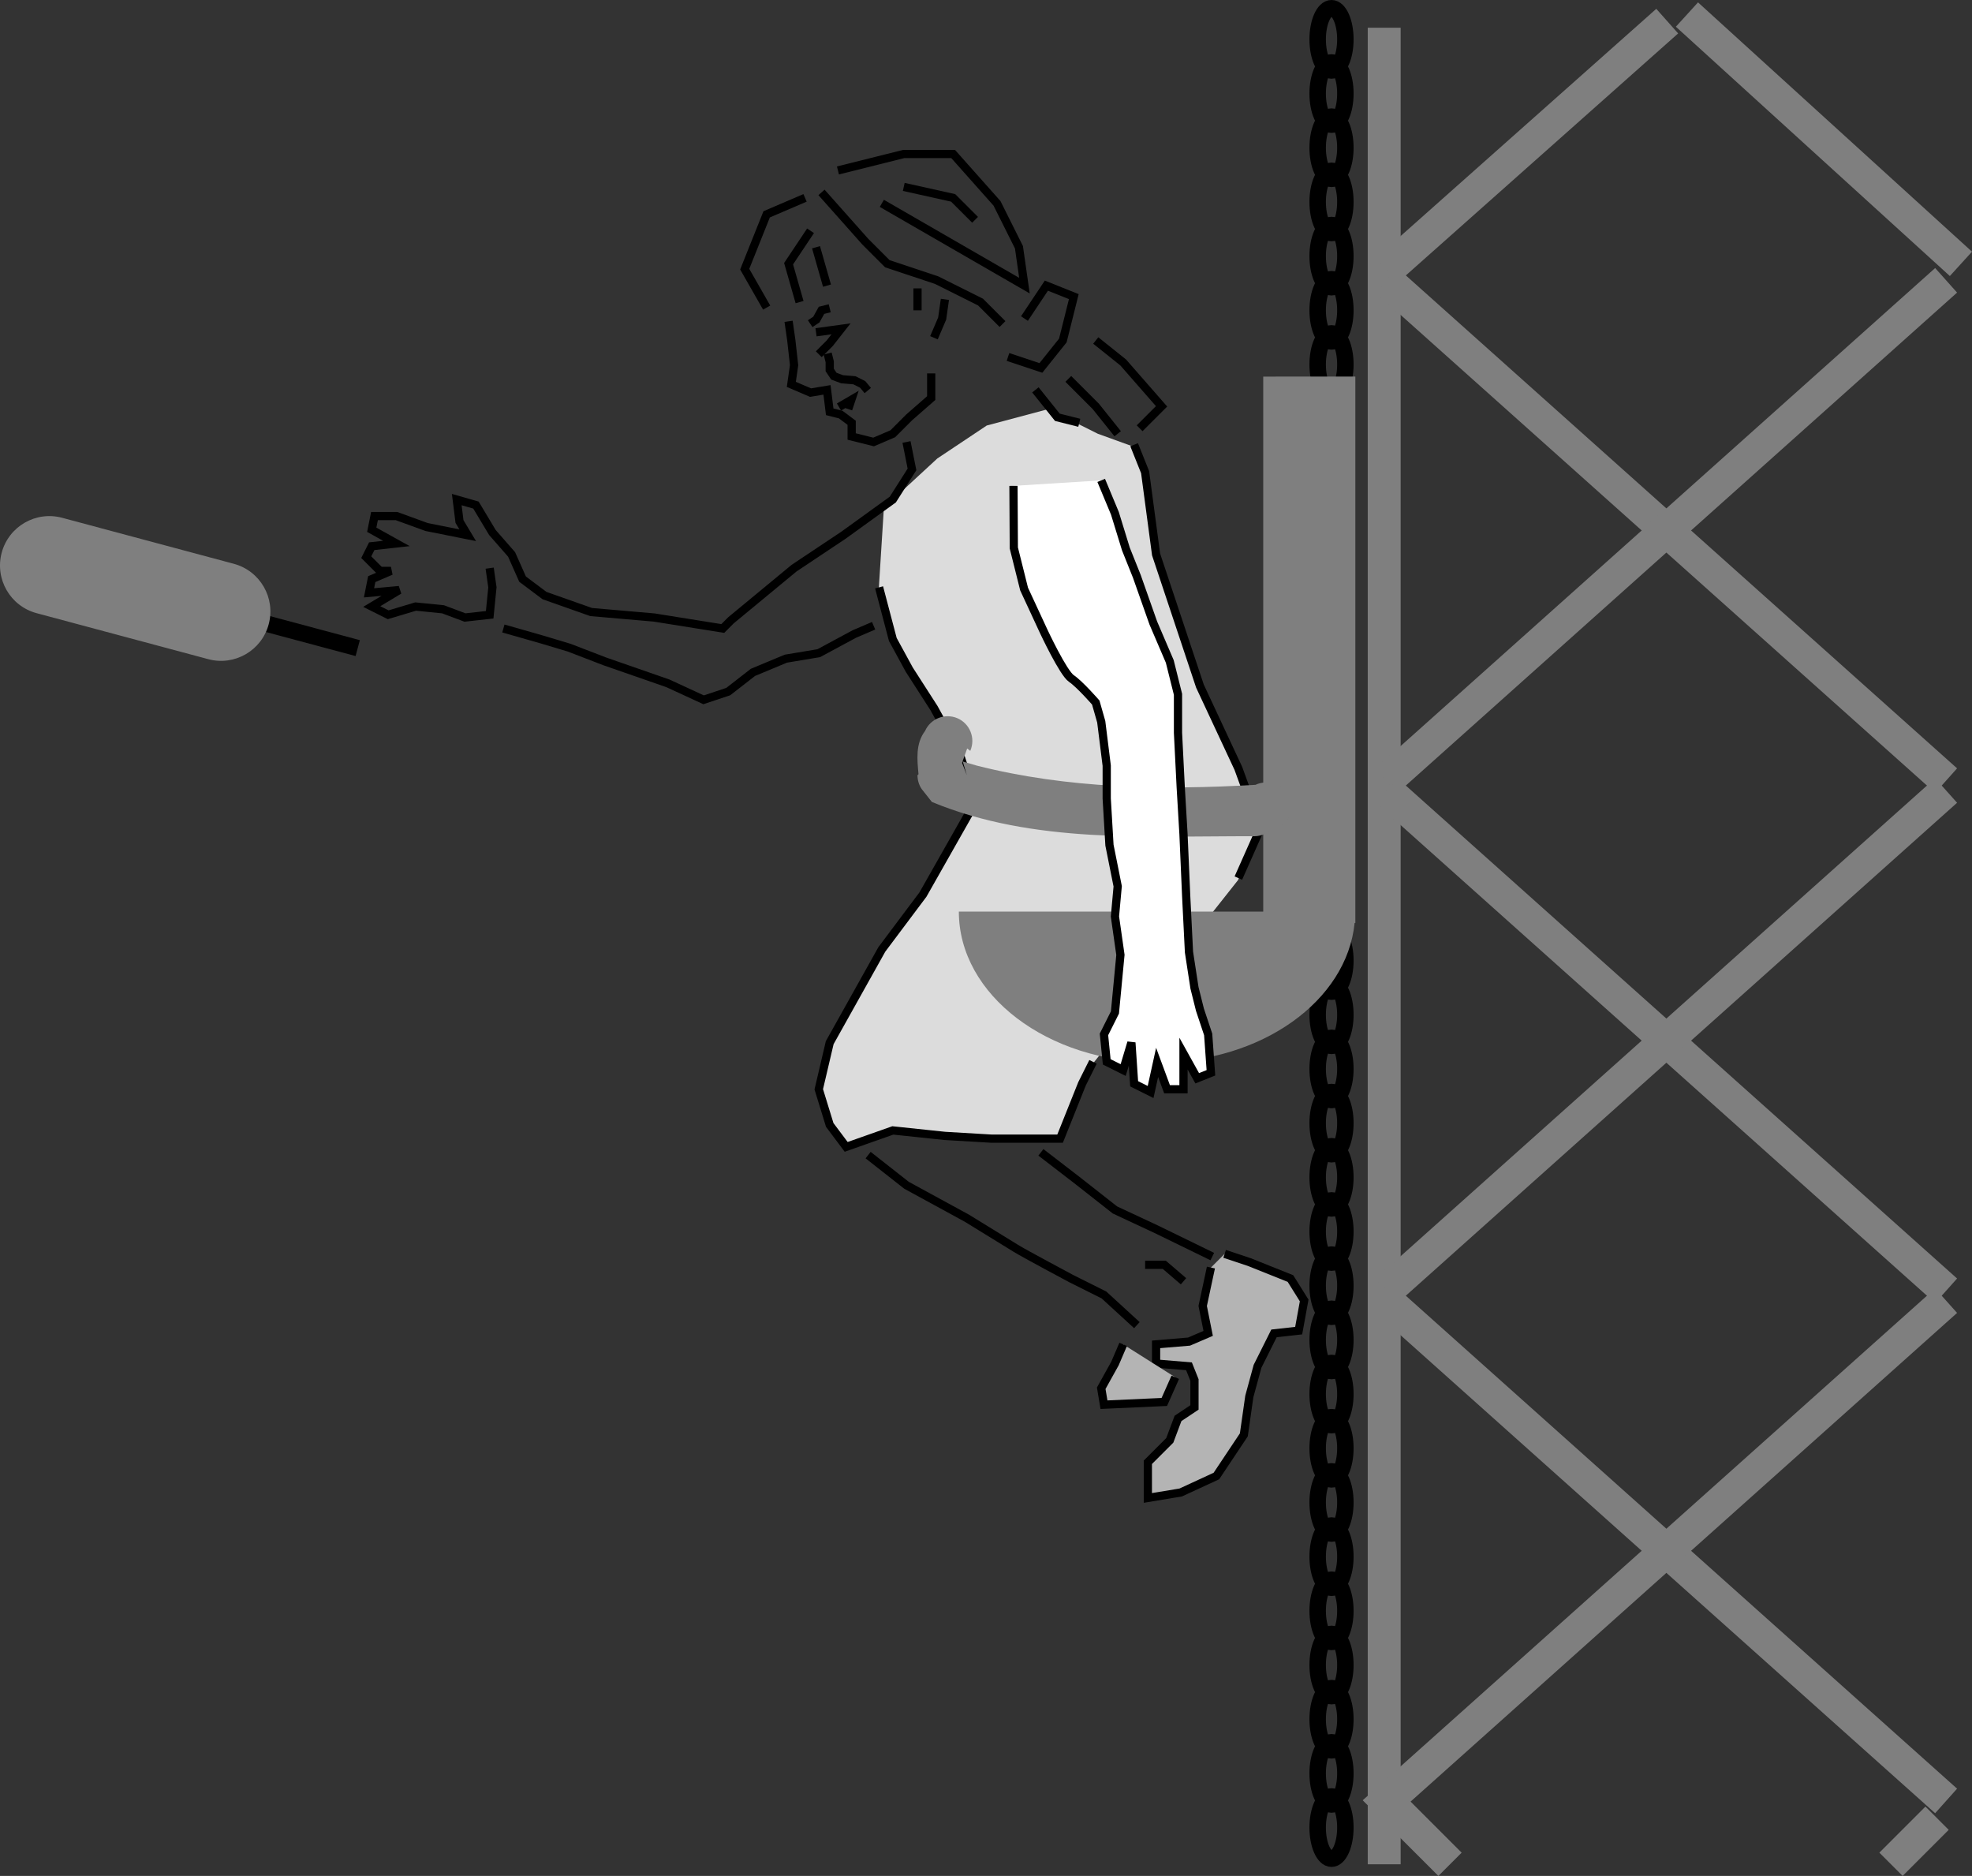 <?xml version="1.0" encoding="iso-8859-1"?>
<!-- Generator: Adobe Illustrator 11 Build 196, SVG Export Plug-In . SVG Version: 6.0.0 Build 78)  -->
<!DOCTYPE svg PUBLIC "-//W3C//DTD SVG 1.0//EN"    "http://www.w3.org/TR/2001/REC-SVG-20010904/DTD/svg10.dtd">
<svg  
	 width="119.845" height="113.992" viewBox="0 0 119.845 113.992"
	 style="overflow:visible;enable-background:new 0 0 119.845 113.992" xml:space="preserve">
	<rect x="0" y="0" width="119.845" height="113.992" fill="#333333" stroke="none"/>
	<g id="Layer_1">
		<polygon style="fill:#DCDCDC;" points="66.717,26.357 63.717,24.857 59.967,25.857 56.967,27.857 53.717,30.857 53.404,35.816 
			54.238,38.982 55.238,40.816 56.738,43.149 58.351,46.084 59.071,48.316 58.904,49.482 56.071,54.482 53.571,57.816 
			50.404,63.482 49.738,66.316 50.404,68.482 51.404,69.816 54.238,68.816 57.404,69.149 60.238,69.316 62.571,69.316 
			64.404,69.316 65.738,65.982 66.404,64.649 75.238,53.482 76.571,50.482 75.238,46.816 72.904,41.816 70.238,33.816 
			69.571,28.816 68.904,27.149 "/>
		<g>
			<ellipse style="fill:none;stroke:#000000;" cx="80.921" cy="2.392" rx="0.842" ry="1.892"/> 
			<ellipse style="fill:none;stroke:#000000;" cx="80.921" cy="5.685" rx="0.842" ry="1.892"/> 
			<ellipse style="fill:none;stroke:#000000;" cx="80.921" cy="8.977" rx="0.842" ry="1.892"/> 
			<ellipse style="fill:none;stroke:#000000;" cx="80.921" cy="12.27" rx="0.842" ry="1.892"/> 
			<ellipse style="fill:none;stroke:#000000;" cx="80.921" cy="15.563" rx="0.842" ry="1.892"/> 
			<ellipse style="fill:none;stroke:#000000;" cx="80.921" cy="18.856" rx="0.842" ry="1.892"/> 
			<ellipse style="fill:none;stroke:#000000;" cx="80.921" cy="22.149" rx="0.842" ry="1.892"/> 
			<ellipse style="fill:none;stroke:#000000;" cx="80.921" cy="25.441" rx="0.842" ry="1.892"/> 
			<ellipse style="fill:none;stroke:#000000;" cx="80.921" cy="28.734" rx="0.842" ry="1.892"/> 
			<ellipse style="fill:none;stroke:#000000;" cx="80.921" cy="32.027" rx="0.842" ry="1.892"/> 
			<ellipse style="fill:none;stroke:#000000;" cx="80.921" cy="35.32" rx="0.842" ry="1.892"/> 
			<ellipse style="fill:none;stroke:#000000;" cx="80.921" cy="38.613" rx="0.842" ry="1.892"/> 
			<ellipse style="fill:none;stroke:#000000;" cx="80.921" cy="41.906" rx="0.842" ry="1.892"/> 
			<ellipse style="fill:none;stroke:#000000;" cx="80.921" cy="45.198" rx="0.842" ry="1.892"/> 
			<ellipse style="fill:none;stroke:#000000;" cx="80.921" cy="48.491" rx="0.842" ry="1.892"/> 
			<ellipse style="fill:none;stroke:#000000;" cx="80.921" cy="51.784" rx="0.842" ry="1.892"/> 
			<ellipse style="fill:none;stroke:#000000;" cx="80.921" cy="55.076" rx="0.842" ry="1.892"/> 
			<ellipse style="fill:none;stroke:#000000;" cx="80.921" cy="58.369" rx="0.842" ry="1.892"/> 
			<ellipse style="fill:none;stroke:#000000;" cx="80.921" cy="61.662" rx="0.842" ry="1.892"/> 
			<ellipse style="fill:none;stroke:#000000;" cx="80.921" cy="64.955" rx="0.842" ry="1.892"/> 
			<ellipse style="fill:none;stroke:#000000;" cx="80.921" cy="68.248" rx="0.842" ry="1.892"/> 
			<ellipse style="fill:none;stroke:#000000;" cx="80.921" cy="71.541" rx="0.842" ry="1.892"/> 
			<ellipse style="fill:none;stroke:#000000;" cx="80.921" cy="74.833" rx="0.842" ry="1.892"/> 
			<ellipse style="fill:none;stroke:#000000;" cx="80.921" cy="78.126" rx="0.842" ry="1.892"/> 
			<ellipse style="fill:none;stroke:#000000;" cx="80.921" cy="81.419" rx="0.842" ry="1.892"/> 
			<ellipse style="fill:none;stroke:#000000;" cx="80.921" cy="84.712" rx="0.842" ry="1.892"/> 
			<ellipse style="fill:none;stroke:#000000;" cx="80.921" cy="88.005" rx="0.842" ry="1.892"/> 
			<ellipse style="fill:none;stroke:#000000;" cx="80.921" cy="91.298" rx="0.842" ry="1.892"/> 
			<ellipse style="fill:none;stroke:#000000;" cx="80.921" cy="94.59" rx="0.842" ry="1.892"/> 
			<ellipse style="fill:none;stroke:#000000;" cx="80.921" cy="97.883" rx="0.842" ry="1.892"/> 
			<ellipse style="fill:none;stroke:#000000;" cx="80.921" cy="101.176" rx="0.842" ry="1.892"/> 
			<ellipse style="fill:none;stroke:#000000;" cx="80.921" cy="104.469" rx="0.842" ry="1.892"/> 
			<ellipse style="fill:none;stroke:#000000;" cx="80.921" cy="107.761" rx="0.842" ry="1.892"/> 
			<ellipse style="fill:none;stroke:#000000;" cx="80.921" cy="111.054" rx="0.842" ry="1.892"/> 
		</g>
		<line style="fill:none;stroke:#7F7F7F;stroke-width:2;" x1="84.122" y1="1.685" x2="84.122" y2="113.285"/>
		<g>
			<line style="fill:none;stroke:#7F7F7F;stroke-width:2;" x1="84.271" y1="17.034" x2="118.272" y2="47.435"/>
			<line style="fill:none;stroke:#7F7F7F;stroke-width:2;" x1="84.271" y1="47.435" x2="118.272" y2="17.034"/>
		</g>
		<g>
			<line style="fill:none;stroke:#7F7F7F;stroke-width:2;" x1="84.271" y1="48.035" x2="118.272" y2="78.435"/>
			<line style="fill:none;stroke:#7F7F7F;stroke-width:2;" x1="84.271" y1="78.435" x2="118.272" y2="48.035"/>
		</g>
		<g>
			<line style="fill:none;stroke:#7F7F7F;stroke-width:2;" x1="84.271" y1="79.035" x2="118.272" y2="109.435"/>
			<polyline style="fill:none;stroke:#7F7F7F;stroke-width:2;" points="88.122,113.285 84.271,109.435 118.272,79.035 "/>
		</g>
		<line style="fill:none;stroke:#7F7F7F;stroke-width:2;" x1="102.521" y1="0.884" x2="119.172" y2="16.034"/>
		<line style="fill:none;stroke:#7F7F7F;stroke-width:2;" x1="84.271" y1="16.435" x2="101.322" y2="1.284"/>
		<line style="fill:none;stroke:#7F7F7F;stroke-width:2;" x1="117.722" y1="110.485" x2="114.922" y2="113.285"/>
		<path style="fill:#7F7F7F;" d="M76.771,22.884v32.509H58.272c0,5.062,5.395,9.164,12.049,9.164c6.348,0,11.537-3.736,12.003-8.473
			h0.045v-33.2H76.771z"/>
		<g>
			<line style="fill:none;stroke:#000000;" x1="10.921" y1="36.484" x2="21.74" y2="39.383"/>
			<path style="fill:#7F7F7F;" d="M12.656,40.055c1.601,0.429,3.246-0.521,3.674-2.122l0,0c0.429-1.6-0.521-3.245-2.122-3.674
				L3.777,31.464c-1.601-0.429-3.246,0.521-3.674,2.122l0,0c-0.429,1.6,0.521,3.246,2.122,3.674L12.656,40.055z"/>
		</g>
		<polyline style="fill:none;stroke:#000000;stroke-width:0.5;" points="68.925,27.024 69.592,28.691 70.259,33.691 72.925,41.691 
			75.259,46.691 76.592,50.357 75.259,53.357 "/>
		<polyline style="fill:none;stroke:#000000;stroke-width:0.5;" points="48.925,12.024 46.592,13.024 45.259,16.357 46.592,18.691 
			"/>
		<polyline style="fill:none;stroke:#000000;stroke-width:0.5;" points="49.259,14.024 47.925,16.024 48.592,18.357 "/>
		<line style="fill:none;stroke:#000000;stroke-width:0.5;" x1="49.592" y1="15.024" x2="50.259" y2="17.357"/>
		<polyline style="fill:none;stroke:#000000;stroke-width:0.5;" points="49.925,11.691 52.592,14.691 53.925,16.024 56.925,17.024 
			59.592,18.357 60.925,19.691 "/>
		<polyline style="fill:none;stroke:#000000;stroke-width:0.5;" points="50.925,10.357 54.925,9.357 57.925,9.357 60.592,12.357 
			61.925,15.024 62.259,17.357 53.592,12.357 "/>
		<polyline style="fill:none;stroke:#000000;stroke-width:0.5;" points="54.925,11.357 57.925,12.024 59.259,13.357 "/>
		<polyline style="fill:none;stroke:#000000;stroke-width:0.5;" points="62.925,23.691 64.259,25.357 65.592,25.691 "/>
		<polyline style="fill:none;stroke:#000000;stroke-width:0.5;" points="64.925,23.024 66.592,24.691 67.925,26.357 "/>
		<polyline style="fill:none;stroke:#000000;stroke-width:0.5;" points="66.592,20.691 68.259,22.024 70.592,24.691 69.259,26.024 
			"/>
		<polyline style="fill:none;stroke:#000000;stroke-width:0.5;" points="62.259,19.357 63.592,17.357 65.259,18.024 64.592,20.691 
			63.259,22.357 61.259,21.691 "/>
		<polyline style="fill:none;stroke:#000000;stroke-width:0.5;" points="47.925,19.524 48.092,20.691 48.259,22.191 48.092,23.357 
			49.259,23.857 50.259,23.691 50.425,25.024 51.092,25.191 51.759,25.691 51.759,26.524 53.092,26.857 54.259,26.357 
			55.259,25.357 56.592,24.191 56.592,22.691 "/>
		<polyline style="fill:none;stroke:#000000;stroke-width:0.5;" points="49.759,21.524 50.425,20.857 51.113,19.982 49.592,20.191 
			"/>
		<polyline style="fill:none;stroke:#000000;stroke-width:0.5;" points="56.759,20.524 57.259,19.357 57.425,18.191 "/>
		<line style="fill:none;stroke:#000000;stroke-width:0.5;" x1="55.759" y1="18.857" x2="55.759" y2="17.524"/>
		<polyline style="fill:none;stroke:#000000;stroke-width:0.5;" points="55.092,26.857 55.425,28.524 54.259,30.357 51.259,32.524 
			48.259,34.524 44.425,37.691 43.925,38.191 39.759,37.524 35.925,37.191 33.092,36.191 31.759,35.191 31.092,33.691 
			29.925,32.357 28.925,30.691 27.759,30.357 27.925,31.691 28.425,32.524 25.925,32.024 24.092,31.357 22.759,31.357 
			22.592,32.191 24.092,33.024 22.592,33.191 22.259,33.857 23.092,34.691 23.759,34.691 22.592,35.191 22.425,36.024 
			24.259,35.857 22.592,36.857 23.592,37.357 25.259,36.857 26.925,37.024 28.259,37.524 29.759,37.357 29.925,35.691 
			29.759,34.524 "/>
		<polyline style="fill:none;stroke:#000000;stroke-width:0.5;" points="30.592,38.191 32.925,38.857 34.592,39.357 36.759,40.191 
			40.592,41.524 42.759,42.524 44.259,42.024 45.759,40.857 47.759,40.024 49.759,39.691 51.925,38.524 53.092,38.024 "/>
		<polyline style="fill:none;stroke:#000000;stroke-width:0.5;" points="53.425,35.691 54.259,38.857 55.259,40.691 56.759,43.024 
			58.372,45.959 59.092,48.191 58.925,49.357 56.092,54.357 53.592,57.691 50.425,63.357 49.759,66.191 50.425,68.357 
			51.425,69.691 54.259,68.691 57.425,69.024 60.259,69.191 62.592,69.191 64.425,69.191 65.759,65.857 66.425,64.524 "/>
		<path style="fill:none;stroke:#000000;stroke-width:0.5;" d="M52.759,70.191l2.333,1.833l3.667,2c0,0,2.555,1.568,2.979,1.833
			c0.5,0.312,3.354,1.833,3.354,1.833l2,1l2,1.833"/>
		<polyline style="fill:none;stroke:#000000;stroke-width:0.5;" points="63.259,70.024 65.425,71.691 67.759,73.524 70.259,74.691 
			73.675,76.357 "/>
		<polyline style="fill:#B4B4B4;stroke:#000000;stroke-width:0.5;" points="73.592,77.024 73.092,79.357 73.425,81.024 
			72.259,81.524 70.259,81.691 70.259,82.857 72.259,83.024 72.592,83.857 72.592,84.524 72.592,85.524 71.592,86.191 
			71.092,87.524 69.759,88.857 69.759,91.024 71.759,90.691 73.925,89.691 75.592,87.191 75.925,84.857 76.425,83.024 
			77.425,81.024 78.925,80.857 79.259,79.024 78.425,77.691 75.925,76.691 74.425,76.191 "/>
		<polyline style="fill:#B4B4B4;stroke:#000000;stroke-width:0.5;" points="68.259,81.691 67.759,82.857 66.925,84.357 
			67.092,85.357 70.759,85.191 71.425,83.691 "/>
		<polyline style="fill:none;stroke:#000000;stroke-width:0.5;" points="69.592,76.857 70.759,76.857 71.925,77.857 "/>
		<polyline style="fill:none;stroke:#000000;stroke-width:0.5;" points="50.3,21.482 50.425,21.982 50.425,22.482 50.675,22.857 
			51.175,23.045 51.925,23.107 52.425,23.357 52.738,23.732 "/>
		<polyline style="fill:none;stroke:#000000;stroke-width:0.5;" points="50.988,24.732 51.738,24.295 51.55,24.857 "/>
		<polyline style="fill:none;stroke:#000000;stroke-width:0.5;" points="49.238,19.67 49.613,19.42 49.925,18.857 50.425,18.732 "/>
		<path style="fill:#7F7F7F;" d="M56.217,44.42c-0.583,0.771-0.479,1.729-0.396,2.625l-0.062,0.062c0,0.292,0.083,0.583,0.25,0.833
			l0.625,0.792c6.208,2.562,13.062,2.062,19.604,2.083c0.438,0,0.854-0.25,1.292-0.396c0.75-0.333,1.104-1.229,0.75-1.979
			c-0.333-0.771-1.229-1.104-1.979-0.75c-5.646,0.333-11.438,0.229-16.938-1.167l-0.854-0.25l0.25,0.833l-0.292-0.75
			c0.104-0.292,0.208-0.583,0.312-0.875c0.062,0.042,0.125,0.104,0.188,0.146c0.333-0.771-0.021-1.646-0.771-1.979
			C57.425,43.316,56.55,43.67,56.217,44.42L56.217,44.42z"/>
		<path style="fill:#FFFFFF;stroke:#000000;stroke-width:0.5;" d="M61.592,29.524l0.021,3.771l0.625,2.5l1.188,2.562
			c0,0,1.188,2.542,1.688,2.875s1.479,1.458,1.479,1.458l0.333,1.167l0.333,2.667v2l0.167,2.833l0.5,2.5l-0.167,1.833l0.333,2.333
			l-0.333,3.5l-0.667,1.333l0.167,1.667l1,0.5l0.5-1.667l0.167,2.5l1,0.5l0.396-1.8l0.604,1.633h1v-2.167l0.833,1.5l0.833-0.333
			l-0.167-2.333l-0.5-1.5l-0.333-1.333l-0.333-2.167l-0.167-3.333l-0.167-3.833l-0.167-2.833l-0.167-3.333v-2.333l-0.5-2l-1-2.333
			l-1-2.833l-0.667-1.667l-0.667-2.167l-0.833-2"/>
	</g>
</svg>
